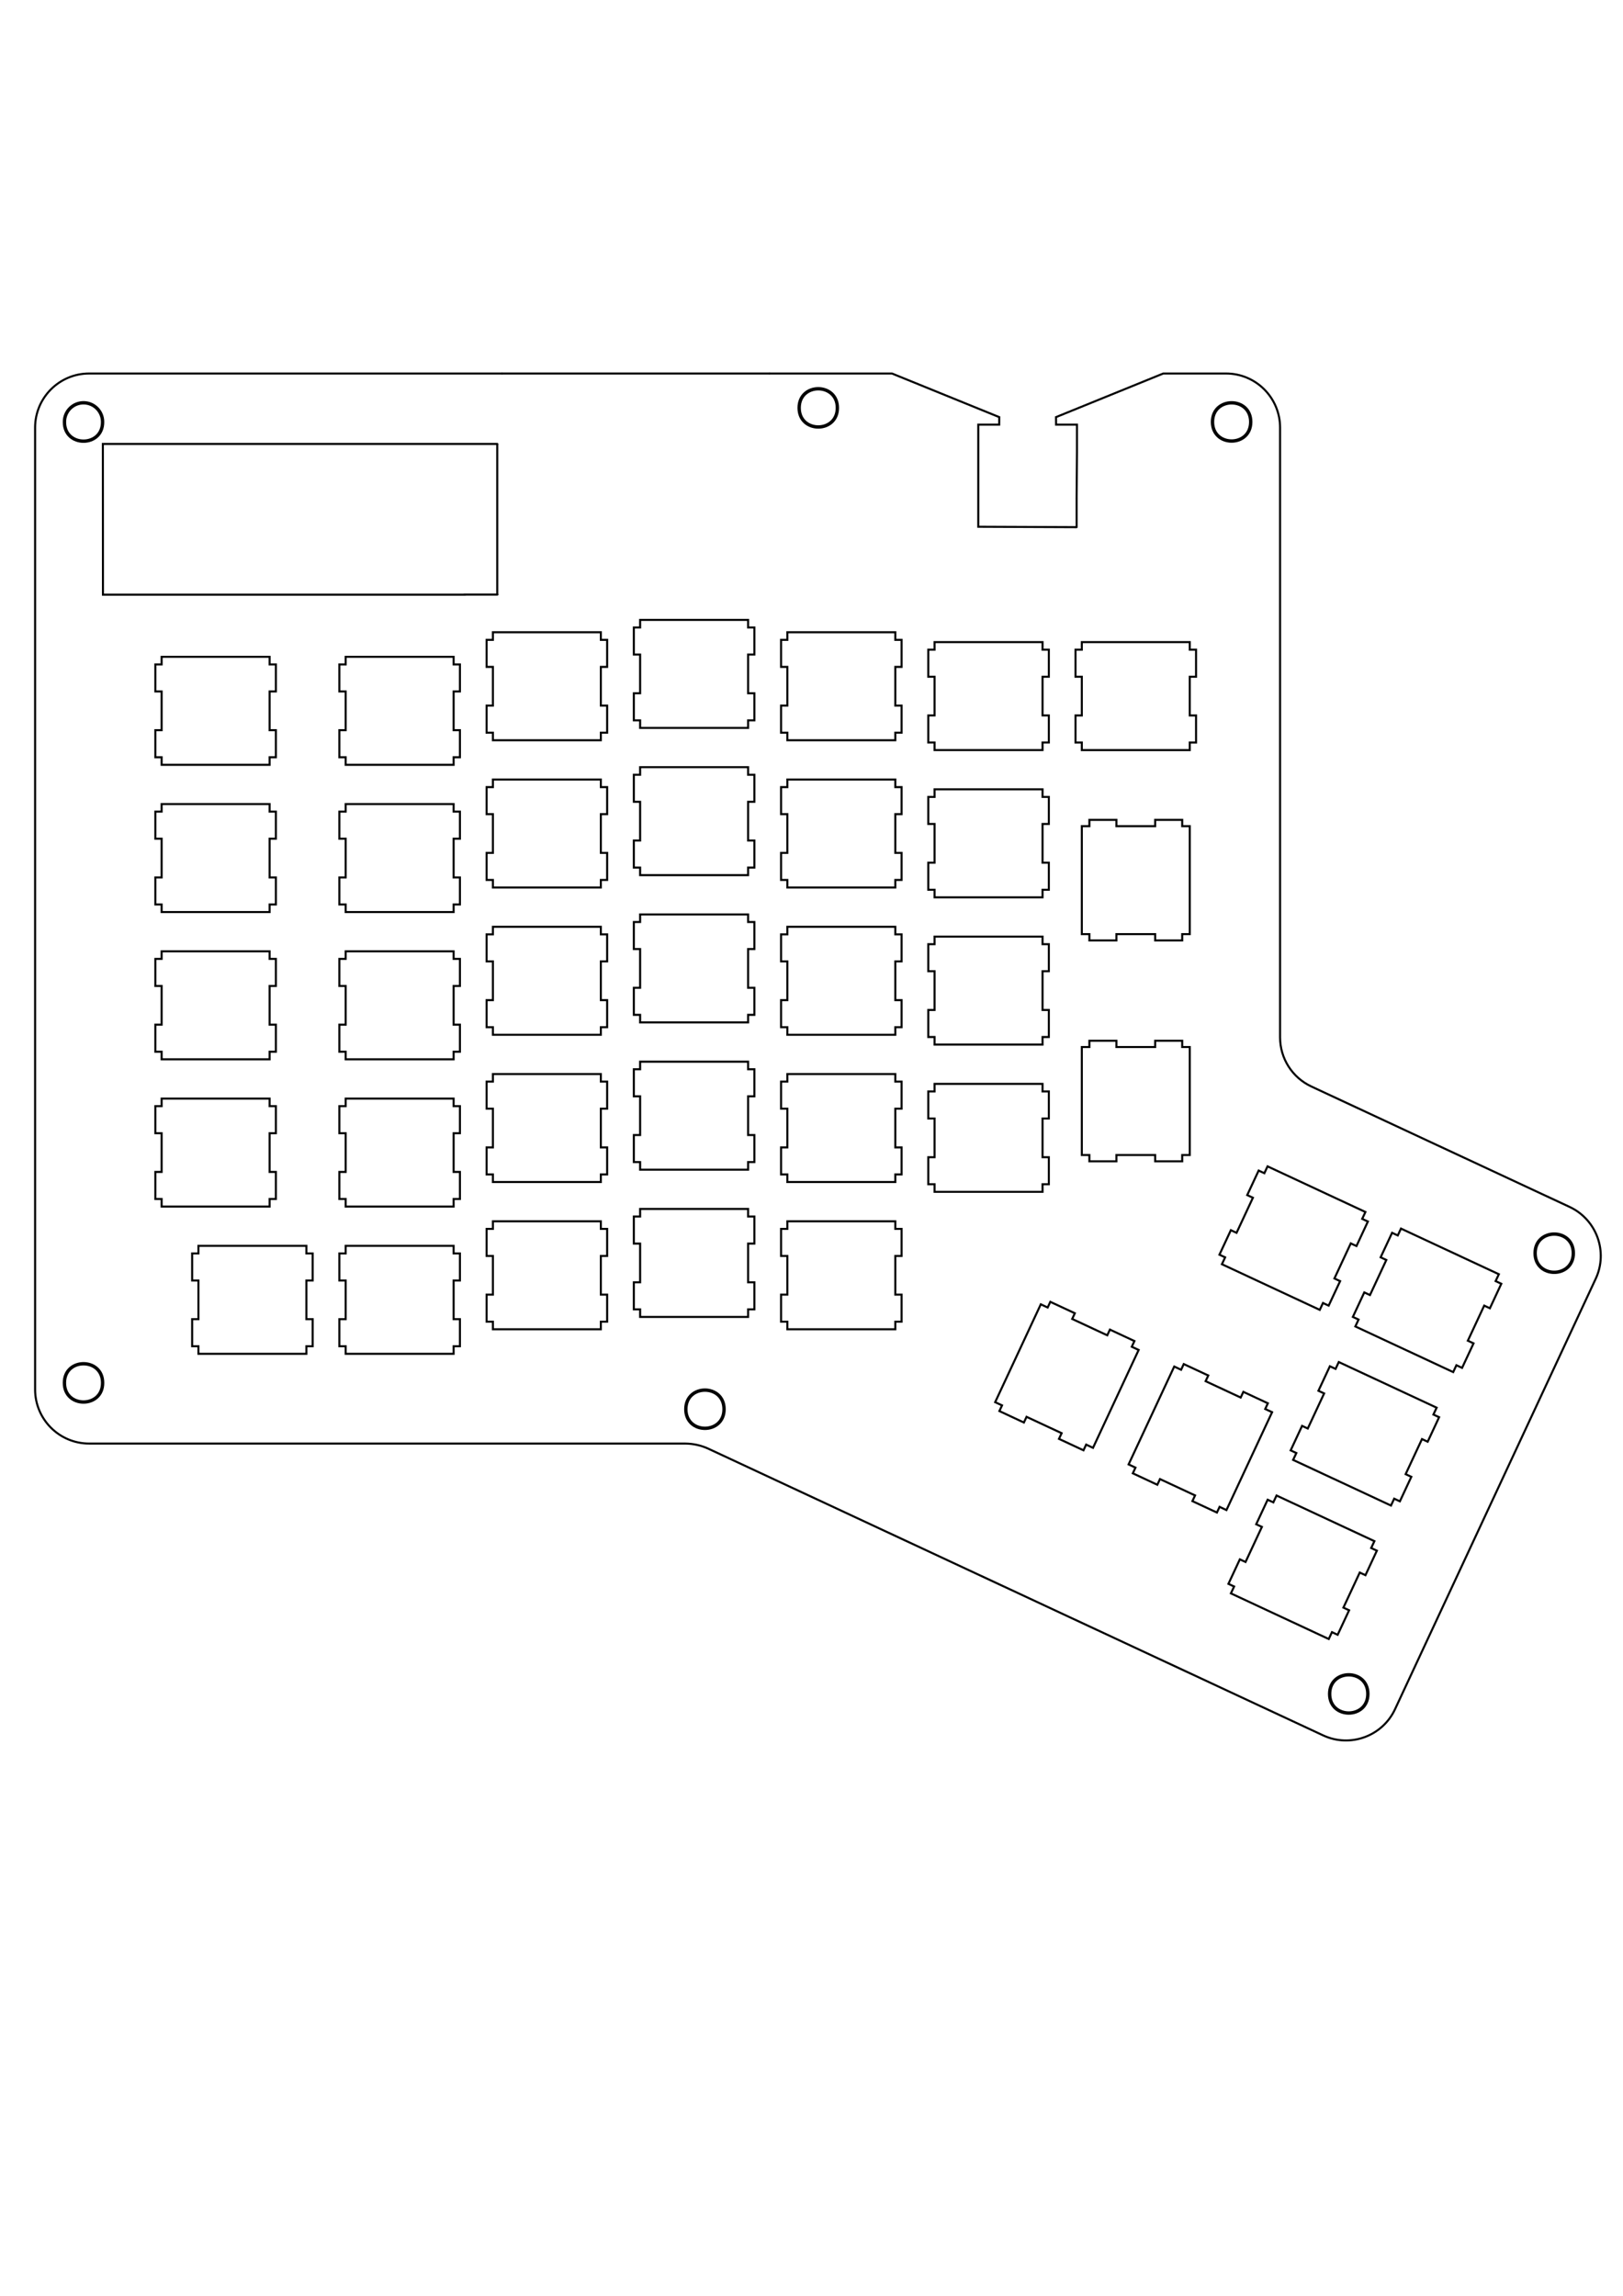 <?xml version="1.0" encoding="UTF-8" standalone="no"?>
<!-- Created with Inkscape (http://www.inkscape.org/) -->

<svg
   xmlns:dc="http://purl.org/dc/elements/1.1/"
   xmlns:cc="http://creativecommons.org/ns#"
   xmlns:rdf="http://www.w3.org/1999/02/22-rdf-syntax-ns#"
   xmlns:svg="http://www.w3.org/2000/svg"
   xmlns="http://www.w3.org/2000/svg"
   xmlns:sodipodi="http://sodipodi.sourceforge.net/DTD/sodipodi-0.dtd"
   xmlns:inkscape="http://www.inkscape.org/namespaces/inkscape"
   width="210mm"
   height="297mm"
   viewBox="0 0 210 297"
   version="1.1"
   id="svg1557"
   inkscape:version="0.92.3 (2405546, 2018-03-11)"
   sodipodi:docname="plate_left.svg">
  <defs
     id="defs1551" />
  <sodipodi:namedview
     id="base"
     pagecolor="#ffffff"
     bordercolor="#666666"
     borderopacity="1.0"
     inkscape:pageopacity="0.0"
     inkscape:pageshadow="2"
     inkscape:zoom="3.44"
     inkscape:cx="512.97933"
     inkscape:cy="888.03493"
     inkscape:document-units="mm"
     inkscape:current-layer="layer1"
     showgrid="false"
     inkscape:window-width="1366"
     inkscape:window-height="705"
     inkscape:window-x="-8"
     inkscape:window-y="-8"
     inkscape:window-maximized="1" />
  <g
     inkscape:label="Layer 1"
     inkscape:groupmode="layer"
     id="layer1">
    <path
       sodipodi:nodetypes="ccccccccsssccsssssssccccccccccccccccccc"
       inkscape:connector-curvature="0"
       d="m 64.915,48.319 -53.373,9.5e-5 c -3.866,0 -7,3.134 -7,7 V 179.749 c 0,3.866 3.134,7 7,7 h 77.133 c 1.021,0.009 2.029,0.232 2.958,0.656 l 79.568,37.095 c 3.504,1.633 7.668,0.117 9.302,-3.386 l 25.964,-55.681 c 1.634,-3.504 0.118,-7.669 -3.386,-9.303 L 169.671,140.552 c -2.466,-1.15 -4.042,-3.624 -4.042,-6.344 V 55.319 c 0,-3.866 -3.134,-7 -7,-7 l -8.113,-9.5e-5 -13.88,5.642 v 0 l 0.01,0.972 h 2.704 v 3.543 0 l -0.045,5.945 v 0 M 64.358,76.921 H 60.131 v 0.012 H 13.323 l -0.013,-19.5 H 64.348 M 99.596,48.319 h 15.817 l 13.88,5.642 v 0 l -0.006,0.972 h -2.708 v 2.5 10.71 l 12.726,0.054"
       style="fill:none;stroke:#000000;stroke-width:0.265;stroke-linecap:round"
       id="path5993" />
    <path
       inkscape:connector-curvature="0"
       d="m 139.975,84.047 v -0.98 h 13.97 v 0.98 h 0.813 v 3.5 h -0.813 v 5.009 h 0.813 v 3.5 h -0.813 v 0.98 h -13.97 v -0.98 h -0.813 v -3.5 h 0.813 v -5.009 h -0.813 v -3.5 z"
       style="fill:none;stroke:#000000;stroke-width:0.265;stroke-linecap:round"
       id="path5995"
       sodipodi:nodetypes="ccccccccccccccccccccc" />
    <path
       inkscape:connector-curvature="0"
       d="m 156.886,54.583 c 0,-3.297 4.945,-3.297 4.945,0 0,3.297 -4.945,3.297 -4.945,0 z"
       style="fill:none;stroke:#000000;stroke-width:0.436;stroke-linecap:round"
       id="path5997"
       sodipodi:nodetypes="sss" />
    <path
       inkscape:connector-curvature="0"
       d="m 103.403,52.764 c 0,-3.297 4.945,-3.297 4.945,0 0,3.297 -4.945,3.297 -4.945,0 z"
       style="fill:none;stroke:#000000;stroke-width:0.436;stroke-linecap:round"
       id="path5999"
       sodipodi:nodetypes="sss" />
    <path
       style="fill:none;stroke:#000000;stroke-width:0.435;stroke-linecap:round"
       d="m 10.872,52.107 c -1.39,-0.037 -2.536,1.081 -2.532,2.472 -0.037,3.325 4.969,3.325 4.933,0 0.003,-1.339 -1.062,-2.436 -2.401,-2.472 z"
       id="path6001"
       inkscape:connector-curvature="0"
       sodipodi:nodetypes="cccc" />
    <path
       inkscape:connector-curvature="0"
       d="m 8.336,178.898 c -0.008,-3.302 4.949,-3.302 4.941,0 0.008,3.302 -4.949,3.302 -4.941,0 z"
       style="fill:none;stroke:#000000;stroke-width:0.436;stroke-linecap:round"
       id="path6003"
       sodipodi:nodetypes="ccc" />
    <path
       inkscape:connector-curvature="0"
       d="m 88.74,182.304 c 0,-3.297 4.945,-3.297 4.945,0 0,3.297 -4.945,3.297 -4.945,0 z"
       style="fill:none;stroke:#000000;stroke-width:0.436;stroke-linecap:round"
       id="path6005"
       sodipodi:nodetypes="sss" />
    <path
       inkscape:connector-curvature="0"
       d="m 172.042,219.135 c 0,-3.297 4.945,-3.297 4.945,0 0,3.297 -4.945,3.297 -4.945,0 z"
       style="fill:none;stroke:#000000;stroke-width:0.436;stroke-linecap:round"
       id="path6007"
       sodipodi:nodetypes="sss" />
    <path
       inkscape:connector-curvature="0"
       d="m 198.628,162.119 c 0,-3.297 4.945,-3.297 4.945,0 0,3.297 -4.945,3.297 -4.945,0 z"
       style="fill:none;stroke:#000000;stroke-width:0.436;stroke-linecap:round"
       id="path6009"
       sodipodi:nodetypes="sss" />
    <path
       inkscape:connector-curvature="0"
       d="m 34.883,142.119 v 0.98 h 0.813 v 3.5 h -0.813 v 5.009 h 0.813 v 3.5 h -0.813 v 0.98 h -13.97 v -0.98 h -0.813 v -3.5 h 0.813 v -5.009 h -0.813 v -3.5 h 0.813 v -0.98 z"
       style="fill:none;stroke:#000000;stroke-width:0.265;stroke-linecap:round"
       id="path6025"
       sodipodi:nodetypes="ccccccccccccccccccccc" />
    <path
       inkscape:connector-curvature="0"
       d="m 34.883,123.069 v 0.98 h 0.813 v 3.5 h -0.813 v 5.009 h 0.813 v 3.5 h -0.813 v 0.98 h -13.97 v -0.98 h -0.813 v -3.5 h 0.813 v -5.009 h -0.813 v -3.5 h 0.813 v -0.98 z"
       style="fill:none;stroke:#000000;stroke-width:0.265;stroke-linecap:round"
       id="path6027"
       sodipodi:nodetypes="ccccccccccccccccccccc" />
    <path
       inkscape:connector-curvature="0"
       d="m 34.883,104.019 v 0.98 h 0.813 v 3.5 h -0.813 v 5.009 h 0.813 v 3.5 h -0.813 v 0.98 h -13.97 v -0.98 h -0.813 v -3.5 h 0.813 v -5.009 h -0.813 v -3.5 h 0.813 v -0.98 z"
       style="fill:none;stroke:#000000;stroke-width:0.265;stroke-linecap:round"
       id="path6029"
       sodipodi:nodetypes="ccccccccccccccccccccc" />
    <path
       inkscape:connector-curvature="0"
       d="m 34.883,84.971 v 0.98 h 0.813 v 3.5 h -0.813 v 5.009 h 0.813 v 3.5 h -0.813 v 0.98 h -13.97 v -0.98 h -0.813 v -3.5 h 0.813 v -5.009 h -0.813 v -3.5 h 0.813 v -0.98 z"
       style="fill:none;stroke:#000000;stroke-width:0.265;stroke-linecap:round"
       id="path6031"
       sodipodi:nodetypes="ccccccccccccccccccccc" />
    <path
       inkscape:connector-curvature="0"
       d="m 134.895,83.066 v 0.98 h 0.813 v 3.5 h -0.813 v 5.009 h 0.813 v 3.5 h -0.813 v 0.98 h -13.97 v -0.98 h -0.813 v -3.5 h 0.813 v -5.009 h -0.813 v -3.5 h 0.813 v -0.98 z"
       style="fill:none;stroke:#000000;stroke-width:0.265;stroke-linecap:round"
       id="path6033"
       sodipodi:nodetypes="ccccccccccccccccccccc" />
    <path
       inkscape:connector-curvature="0"
       d="m 77.745,100.844 v 0.98 h 0.813 v 3.5 h -0.813 v 5.009 h 0.813 v 3.5 h -0.813 v 0.98 h -13.97 v -0.98 h -0.813 v -3.5 h 0.813 v -5.009 h -0.813 v -3.5 h 0.813 v -0.98 z"
       style="fill:none;stroke:#000000;stroke-width:0.265;stroke-linecap:round"
       id="path6035"
       sodipodi:nodetypes="ccccccccccccccccccccc" />
    <path
       inkscape:connector-curvature="0"
       d="m 158.69,195.352 -0.889,-0.417 -0.343,0.737 -3.172,-1.478 0.343,-0.737 -4.539,-2.116 -0.343,0.737 -3.172,-1.481 0.343,-0.737 -0.889,-0.414 5.905,-12.662 0.889,0.417 0.343,-0.737 3.172,1.478 -0.343,0.737 4.539,2.116 0.343,-0.737 3.172,1.481 -0.343,0.737 0.889,0.414 z"
       style="fill:none;stroke:#000000;stroke-width:0.265;stroke-linecap:round"
       id="path6037"
       sodipodi:nodetypes="ccccccccccccccccccccc" />
    <path
       inkscape:connector-curvature="0"
       d="m 141.425,187.3 -0.889,-0.417 -0.343,0.737 -3.172,-1.478 0.343,-0.737 -4.539,-2.116 -0.343,0.737 -3.172,-1.481 0.343,-0.737 -0.889,-0.414 5.905,-12.662 0.889,0.417 0.343,-0.737 3.172,1.478 -0.343,0.737 4.539,2.116 0.343,-0.737 3.172,1.481 -0.343,0.737 0.889,0.414 z"
       style="fill:none;stroke:#000000;stroke-width:0.265;stroke-linecap:round"
       id="path6039"
       sodipodi:nodetypes="ccccccccccccccccccccc" />
    <path
       inkscape:connector-curvature="0"
       d="m 115.845,157.994 v 0.98 h 0.813 v 3.5 h -0.813 v 5.009 h 0.813 v 3.5 h -0.813 v 0.98 h -13.97 v -0.98 h -0.813 v -3.5 h 0.813 v -5.009 h -0.813 v -3.5 h 0.813 v -0.98 z"
       style="fill:none;stroke:#000000;stroke-width:0.265;stroke-linecap:round"
       id="path6041"
       sodipodi:nodetypes="ccccccccccccccccccccc" />
    <path
       inkscape:connector-curvature="0"
       d="m 96.795,156.396 v 0.98 h 0.813 v 3.5 h -0.813 v 5.009 h 0.813 v 3.5 h -0.813 v 0.98 h -13.97 v -0.98 h -0.813 v -3.5 h 0.813 v -5.009 h -0.813 v -3.5 h 0.813 v -0.98 z"
       style="fill:none;stroke:#000000;stroke-width:0.265;stroke-linecap:round"
       id="path6043"
       sodipodi:nodetypes="ccccccccccccccccccccc" />
    <path
       inkscape:connector-curvature="0"
       d="m 58.695,161.169 v 0.98 h 0.813 v 3.5 h -0.813 v 5.009 h 0.813 v 3.5 h -0.813 v 0.98 h -13.97 v -0.98 h -0.813 v -3.5 h 0.813 v -5.009 h -0.813 v -3.5 h 0.813 v -0.98 z"
       style="fill:none;stroke:#000000;stroke-width:0.265;stroke-linecap:round"
       id="path6045"
       sodipodi:nodetypes="ccccccccccccccccccccc" />
    <path
       inkscape:connector-curvature="0"
       d="m 134.895,140.214 v 0.98 h 0.813 v 3.5 h -0.813 v 5.009 h 0.813 v 3.5 h -0.813 v 0.98 h -13.97 v -0.98 h -0.813 v -3.5 h 0.813 v -5.009 h -0.813 v -3.5 h 0.813 v -0.98 z"
       style="fill:none;stroke:#000000;stroke-width:0.265;stroke-linecap:round"
       id="path6047"
       sodipodi:nodetypes="ccccccccccccccccccccc" />
    <path
       inkscape:connector-curvature="0"
       d="m 115.845,138.944 v 0.98 h 0.813 v 3.5 h -0.813 v 5.009 h 0.813 v 3.5 h -0.813 v 0.98 h -13.97 v -0.98 h -0.813 v -3.5 h 0.813 v -5.009 h -0.813 v -3.5 h 0.813 v -0.98 z"
       style="fill:none;stroke:#000000;stroke-width:0.265;stroke-linecap:round"
       id="path6049"
       sodipodi:nodetypes="ccccccccccccccccccccc" />
    <path
       inkscape:connector-curvature="0"
       d="m 96.795,137.346 v 0.98 h 0.813 v 3.5 h -0.813 v 5.009 h 0.813 v 3.5 h -0.813 v 0.98 h -13.97 v -0.98 h -0.813 v -3.5 h 0.813 v -5.009 h -0.813 v -3.5 h 0.813 v -0.98 z"
       style="fill:none;stroke:#000000;stroke-width:0.265;stroke-linecap:round"
       id="path6051"
       sodipodi:nodetypes="ccccccccccccccccccccc" />
    <path
       inkscape:connector-curvature="0"
       d="m 77.745,138.944 v 0.98 h 0.813 v 3.5 h -0.813 v 5.009 h 0.813 v 3.5 h -0.813 v 0.98 h -13.97 v -0.98 h -0.813 v -3.5 h 0.813 v -5.009 h -0.813 v -3.5 h 0.813 v -0.98 z"
       style="fill:none;stroke:#000000;stroke-width:0.265;stroke-linecap:round"
       id="path6053"
       sodipodi:nodetypes="ccccccccccccccccccccc" />
    <path
       inkscape:connector-curvature="0"
       d="m 58.695,142.119 v 0.98 h 0.813 v 3.5 h -0.813 v 5.009 h 0.813 v 3.5 h -0.813 v 0.98 h -13.97 v -0.98 h -0.813 v -3.5 h 0.813 v -5.009 h -0.813 v -3.5 h 0.813 v -0.98 z"
       style="fill:none;stroke:#000000;stroke-width:0.265;stroke-linecap:round"
       id="path6055"
       sodipodi:nodetypes="ccccccccccccccccccccc" />
    <path
       inkscape:connector-curvature="0"
       d="m 134.895,121.164 v 0.98 h 0.813 v 3.5 h -0.813 v 5.009 h 0.813 v 3.5 h -0.813 v 0.98 h -13.97 v -0.98 h -0.813 v -3.5 h 0.813 v -5.009 h -0.813 v -3.5 h 0.813 v -0.98 z"
       style="fill:none;stroke:#000000;stroke-width:0.265;stroke-linecap:round"
       id="path6057"
       sodipodi:nodetypes="ccccccccccccccccccccc" />
    <path
       inkscape:connector-curvature="0"
       d="m 115.845,119.894 v 0.98 h 0.813 v 3.5 h -0.813 v 5.009 h 0.813 v 3.5 h -0.813 v 0.98 h -13.97 v -0.98 h -0.813 v -3.5 h 0.813 v -5.009 h -0.813 v -3.5 h 0.813 v -0.98 z"
       style="fill:none;stroke:#000000;stroke-width:0.265;stroke-linecap:round"
       id="path6059"
       sodipodi:nodetypes="ccccccccccccccccccccc" />
    <path
       inkscape:connector-curvature="0"
       d="m 96.795,118.296 v 0.98 h 0.813 v 3.5 h -0.813 v 5.009 h 0.813 v 3.5 h -0.813 v 0.98 h -13.97 v -0.98 h -0.813 v -3.5 h 0.813 v -5.009 h -0.813 v -3.5 h 0.813 v -0.98 z"
       style="fill:none;stroke:#000000;stroke-width:0.265;stroke-linecap:round"
       id="path6061"
       sodipodi:nodetypes="ccccccccccccccccccccc" />
    <path
       inkscape:connector-curvature="0"
       d="m 77.745,119.894 v 0.98 h 0.813 v 3.5 h -0.813 v 5.009 h 0.813 v 3.5 h -0.813 v 0.98 h -13.97 v -0.98 h -0.813 v -3.5 h 0.813 v -5.009 h -0.813 v -3.5 h 0.813 v -0.98 z"
       style="fill:none;stroke:#000000;stroke-width:0.265;stroke-linecap:round"
       id="path6063"
       sodipodi:nodetypes="ccccccccccccccccccccc" />
    <path
       inkscape:connector-curvature="0"
       d="m 58.695,123.069 v 0.98 h 0.813 v 3.5 h -0.813 v 5.009 h 0.813 v 3.5 h -0.813 v 0.98 h -13.97 v -0.98 h -0.813 v -3.5 h 0.813 v -5.009 h -0.813 v -3.5 h 0.813 v -0.98 z"
       style="fill:none;stroke:#000000;stroke-width:0.265;stroke-linecap:round"
       id="path6065"
       sodipodi:nodetypes="ccccccccccccccccccccc" />
    <path
       inkscape:connector-curvature="0"
       d="m 115.845,100.844 v 0.98 h 0.813 v 3.5 h -0.813 v 5.009 h 0.813 v 3.5 h -0.813 v 0.98 h -13.97 v -0.98 h -0.813 v -3.5 h 0.813 v -5.009 h -0.813 v -3.5 h 0.813 v -0.98 z"
       style="fill:none;stroke:#000000;stroke-width:0.265;stroke-linecap:round"
       id="path6067"
       sodipodi:nodetypes="ccccccccccccccccccccc" />
    <path
       inkscape:connector-curvature="0"
       d="m 96.795,99.246 v 0.98 h 0.813 v 3.5 h -0.813 v 5.009 h 0.813 v 3.5 h -0.813 v 0.98 h -13.97 v -0.98 h -0.813 v -3.5 h 0.813 v -5.009 h -0.813 v -3.5 h 0.813 v -0.98 z"
       style="fill:none;stroke:#000000;stroke-width:0.265;stroke-linecap:round"
       id="path6069"
       sodipodi:nodetypes="ccccccccccccccccccccc" />
    <path
       inkscape:connector-curvature="0"
       d="m 58.695,104.019 v 0.98 h 0.813 v 3.5 h -0.813 v 5.009 h 0.813 v 3.5 h -0.813 v 0.98 h -13.97 v -0.98 h -0.813 v -3.5 h 0.813 v -5.009 h -0.813 v -3.5 h 0.813 v -0.98 z"
       style="fill:none;stroke:#000000;stroke-width:0.265;stroke-linecap:round"
       id="path6071"
       sodipodi:nodetypes="ccccccccccccccccccccc" />
    <path
       inkscape:connector-curvature="0"
       d="m 77.745,157.994 v 0.98 h 0.813 v 3.5 h -0.813 v 5.009 h 0.813 v 3.5 h -0.813 v 0.98 h -13.97 v -0.98 h -0.813 v -3.5 h 0.813 v -5.009 h -0.813 v -3.5 h 0.813 v -0.98 z"
       style="fill:none;stroke:#000000;stroke-width:0.265;stroke-linecap:round"
       id="path6073"
       sodipodi:nodetypes="ccccccccccccccccccccc" />
    <path
       inkscape:connector-curvature="0"
       d="m 115.845,81.794 v 0.98 h 0.813 v 3.5 h -0.813 v 5.009 h 0.813 v 3.5 h -0.813 v 0.98 h -13.97 v -0.98 h -0.813 v -3.5 h 0.813 v -5.009 h -0.813 v -3.5 h 0.813 v -0.98 z"
       style="fill:none;stroke:#000000;stroke-width:0.265;stroke-linecap:round"
       id="path6075"
       sodipodi:nodetypes="ccccccccccccccccccccc" />
    <path
       inkscape:connector-curvature="0"
       d="m 96.795,80.196 v 0.98 h 0.813 v 3.5 h -0.813 v 5.009 h 0.813 v 3.5 h -0.813 v 0.98 h -13.97 v -0.98 h -0.813 v -3.5 h 0.813 v -5.009 h -0.813 v -3.5 h 0.813 v -0.98 z"
       style="fill:none;stroke:#000000;stroke-width:0.265;stroke-linecap:round"
       id="path6077"
       sodipodi:nodetypes="ccccccccccccccccccccc" />
    <path
       inkscape:connector-curvature="0"
       d="m 77.745,81.794 v 0.98 h 0.813 v 3.5 h -0.813 v 5.009 h 0.813 v 3.5 h -0.813 v 0.98 h -13.97 v -0.98 h -0.813 v -3.5 h 0.813 v -5.009 h -0.813 v -3.5 h 0.813 v -0.98 z"
       style="fill:none;stroke:#000000;stroke-width:0.265;stroke-linecap:round"
       id="path6079"
       sodipodi:nodetypes="ccccccccccccccccccccc" />
    <path
       inkscape:connector-curvature="0"
       d="m 58.695,84.971 v 0.98 h 0.813 v 3.5 h -0.813 v 5.009 h 0.813 v 3.5 h -0.813 v 0.98 h -13.97 v -0.98 h -0.813 v -3.5 h 0.813 v -5.009 h -0.813 v -3.5 h 0.813 v -0.98 z"
       style="fill:none;stroke:#000000;stroke-width:0.265;stroke-linecap:round"
       id="path6081"
       sodipodi:nodetypes="ccccccccccccccccccccc" />
    <path
       inkscape:connector-curvature="0"
       d="m 176.671,156.792 -0.417,0.889 0.737,0.343 -1.478,3.172 -0.737,-0.343 -2.116,4.539 0.737,0.343 -1.481,3.172 -0.737,-0.343 -0.414,0.889 -12.662,-5.906 0.417,-0.889 -0.737,-0.343 1.478,-3.172 0.737,0.343 2.116,-4.539 -0.737,-0.343 1.481,-3.172 0.737,0.343 0.414,-0.889 z"
       style="fill:none;stroke:#000000;stroke-width:0.265;stroke-linecap:round"
       id="path6083"
       sodipodi:nodetypes="ccccccccccccccccccccc" />
    <path
       inkscape:connector-curvature="0"
       d="m 193.935,164.842 -0.417,0.889 0.737,0.343 -1.478,3.172 -0.737,-0.343 -2.116,4.539 0.737,0.343 -1.481,3.172 -0.737,-0.343 -0.414,0.889 -12.662,-5.906 0.417,-0.889 -0.737,-0.343 1.478,-3.172 0.737,0.343 2.116,-4.539 -0.737,-0.343 1.481,-3.172 0.737,0.343 0.414,-0.889 z"
       style="fill:none;stroke:#000000;stroke-width:0.265;stroke-linecap:round"
       id="path6085"
       sodipodi:nodetypes="ccccccccccccccccccccc" />
    <path
       inkscape:connector-curvature="0"
       d="m 177.834,199.373 -0.417,0.889 0.737,0.343 -1.478,3.172 -0.737,-0.343 -2.116,4.539 0.737,0.343 -1.481,3.172 -0.737,-0.343 -0.414,0.889 -12.662,-5.905 0.417,-0.889 -0.737,-0.343 1.478,-3.172 0.737,0.343 2.116,-4.539 -0.737,-0.343 1.481,-3.172 0.737,0.343 0.414,-0.889 z"
       style="fill:none;stroke:#000000;stroke-width:0.265;stroke-linecap:round"
       id="path6087"
       sodipodi:nodetypes="ccccccccccccccccccccc" />
    <path
       inkscape:connector-curvature="0"
       d="m 185.886,182.106 -0.417,0.889 0.737,0.343 -1.478,3.172 -0.737,-0.343 -2.116,4.539 0.737,0.343 -1.481,3.172 -0.737,-0.343 -0.414,0.889 -12.662,-5.905 0.417,-0.889 -0.737,-0.343 1.478,-3.172 0.737,0.343 2.116,-4.539 -0.737,-0.343 1.481,-3.172 0.737,0.343 0.414,-0.889 z"
       style="fill:none;stroke:#000000;stroke-width:0.265;stroke-linecap:round"
       id="path6089"
       sodipodi:nodetypes="ccccccccccccccccccccc" />
    <path
       inkscape:connector-curvature="0"
       d="m 134.895,102.114 v 0.98 h 0.813 v 3.5 h -0.813 v 5.009 h 0.813 v 3.5 h -0.813 v 0.98 h -13.97 v -0.98 h -0.813 v -3.5 h 0.813 v -5.009 h -0.813 v -3.5 h 0.813 v -0.98 z"
       style="fill:none;stroke:#000000;stroke-width:0.265;stroke-linecap:round"
       id="path6091"
       sodipodi:nodetypes="ccccccccccccccccccccc" />
    <path
       inkscape:connector-curvature="0"
       d="m 39.645,161.169 v 0.98 h 0.813 v 3.5 h -0.813 v 5.009 h 0.813 v 3.5 h -0.813 v 0.98 h -13.97 v -0.98 h -0.813 v -3.5 h 0.813 v -5.009 h -0.813 v -3.5 h 0.813 v -0.98 z"
       style="fill:none;stroke:#000000;stroke-width:0.265;stroke-linecap:round"
       id="path6093"
       sodipodi:nodetypes="ccccccccccccccccccccc" />
    <path
       inkscape:connector-curvature="0"
       d="m 153.945,149.421 h -0.98 v 0.813 h -3.5 v -0.813 h -5.009 v 0.813 h -3.5 v -0.813 h -0.98 v -13.97 h 0.98 v -0.813 h 3.5 v 0.813 h 5.009 v -0.813 h 3.5 v 0.813 h 0.98 z"
       style="fill:none;stroke:#000000;stroke-width:0.265;stroke-linecap:round"
       id="path6095"
       sodipodi:nodetypes="ccccccccccccccccccccc" />
    <path
       inkscape:connector-curvature="0"
       d="m 153.945,120.846 h -0.98 v 0.813 h -3.5 v -0.813 h -5.009 v 0.813 h -3.5 v -0.813 h -0.98 v -13.97 h 0.98 v -0.813 h 3.5 v 0.813 h 5.009 v -0.813 h 3.5 v 0.813 h 0.98 z"
       style="fill:none;stroke:#000000;stroke-width:0.265;stroke-linecap:round"
       id="path6097"
       sodipodi:nodetypes="ccccccccccccccccccccc" />
    <path
       style="fill:none;stroke:#000000;stroke-width:0.265px;stroke-linecap:butt;stroke-linejoin:miter;stroke-opacity:1"
       d="m 64.915,48.319 34.681,8e-6"
       id="path55"
       inkscape:connector-curvature="0" />
    <path
       style="fill:none;stroke:#000000;stroke-width:0.265px;stroke-linecap:butt;stroke-linejoin:miter;stroke-opacity:1"
       d="M 64.339,76.953 V 57.456"
       id="path57"
       inkscape:connector-curvature="0" />
    <path
       style="fill:none;stroke:#000000;stroke-width:0.265px;stroke-linecap:butt;stroke-linejoin:miter;stroke-opacity:1"
       d="m 139.305,64.421 v 3.776"
       id="path61"
       inkscape:connector-curvature="0" />
  </g>
</svg>
